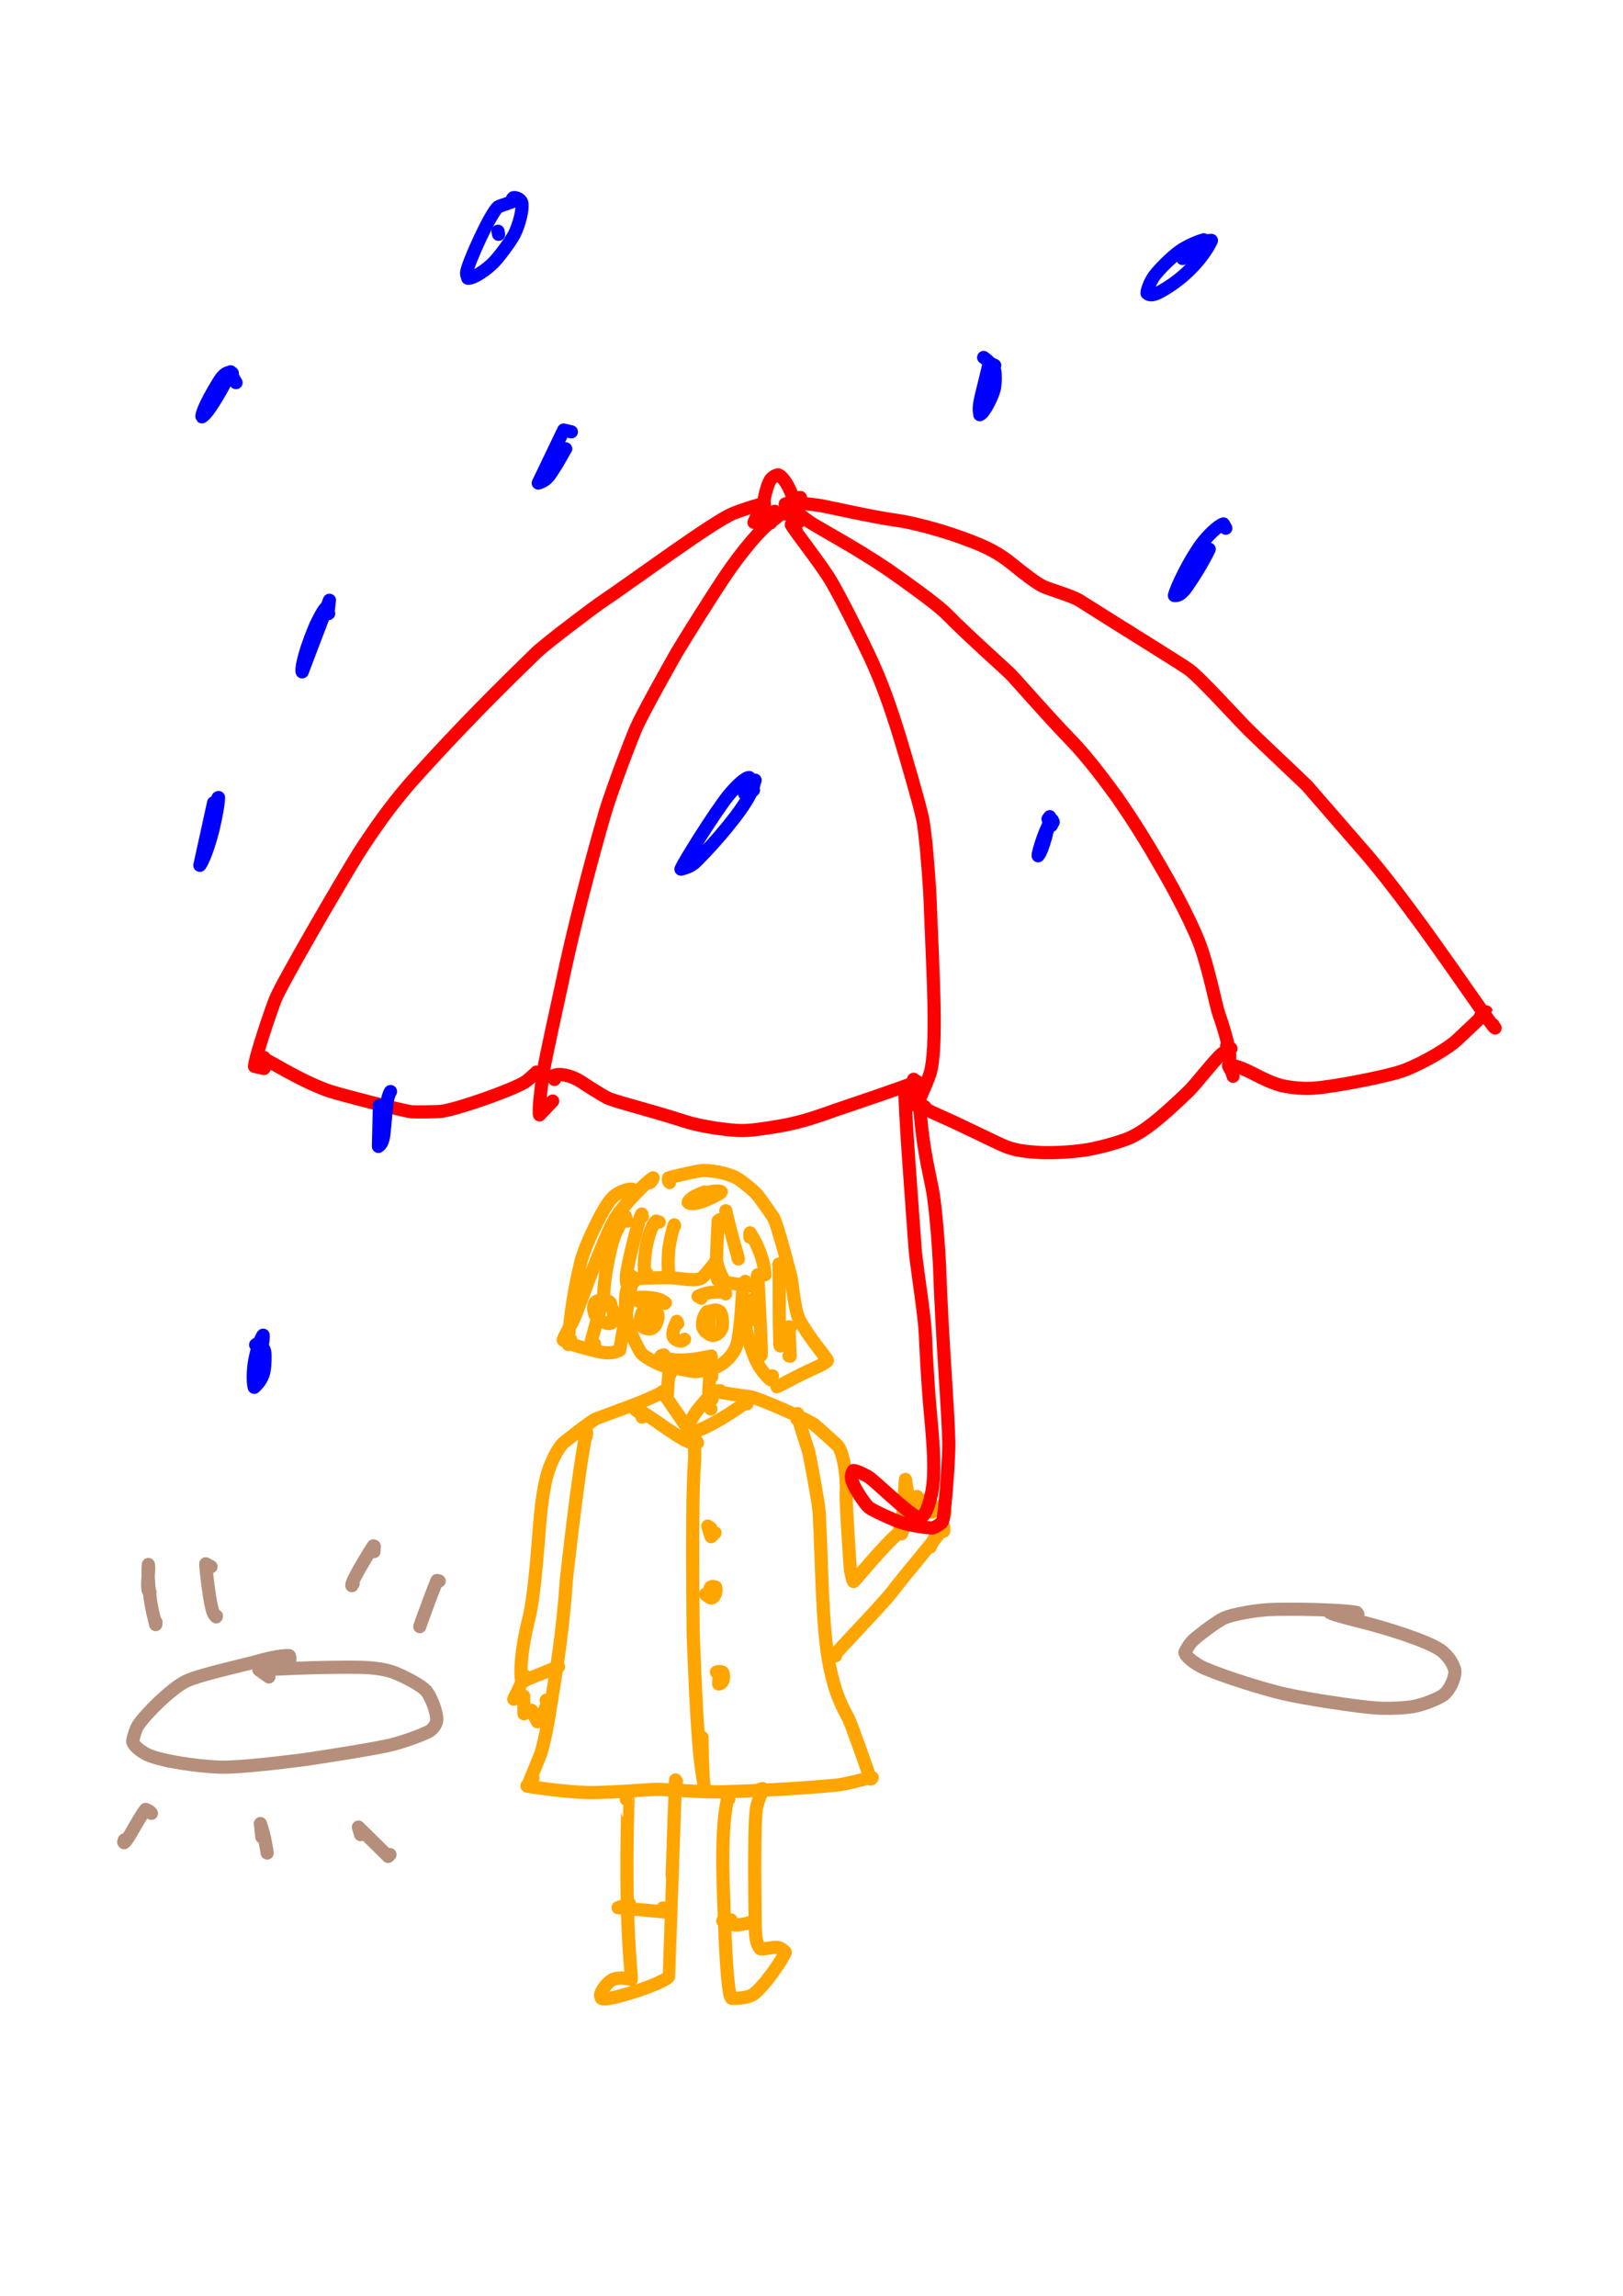 <?xml version="1.0" encoding="UTF-8" standalone="no"?>
<!DOCTYPE svg PUBLIC "-//W3C//DTD SVG 1.1//EN" "http://www.w3.org/Graphics/SVG/1.1/DTD/svg11.dtd">
<svg width="128.40" height="181.68" viewBox="0.00 0.00 535.00 757.00" xmlns="http://www.w3.org/2000/svg" xmlns:xlink="http://www.w3.org/1999/xlink">
<g stroke-linecap="round" id="45">
<path d="M207.15,429.02 C207.11,427.65 207.41,425.59 207.38,425.46 C207.36,425.39 207.29,425.20 207.16,424.89 C207.16,424.89 206.66,425.20 206.66,425.20 C205.94,427.17 206.05,432.44 206.86,435.91 C207.56,438.83 210.50,445.12 211.52,446.26 C212.58,447.40 217.29,450.06 219.62,450.54 C221.90,450.88 227.78,452.10 229.09,452.18 C230.85,452.26 235.78,450.98 237.25,450.12 C240.19,448.35 242.25,445.65 242.92,443.26 C244.34,437.96 244.82,424.12 244.93,423.48 C245.07,422.73 245.78,422.37 245.77,422.37" fill="none" stroke="rgb(255, 165, 0)" stroke-width="4.34" stroke-opacity="1.00" stroke-linejoin="round"/>
<path d="M210.43,428.89 C210.41,428.67 210.38,428.52 210.34,428.42 C210.31,428.32 210.22,428.15 210.07,427.90 C210.48,427.54 214.65,427.54 217.01,428.29 C217.92,428.59 218.88,429.15 219.32,429.52 C219.32,429.52 219.20,429.66 219.20,429.66" fill="none" stroke="rgb(255, 165, 0)" stroke-width="4.34" stroke-opacity="1.00" stroke-linejoin="round"/>
<path d="M231.18,427.97 C231.18,427.97 230.10,427.36 230.10,427.36 C233.76,425.43 238.74,425.93 239.14,426.18 C239.14,426.18 239.19,426.53 239.19,426.53" fill="none" stroke="rgb(255, 165, 0)" stroke-width="4.34" stroke-opacity="1.00" stroke-linejoin="round"/>
<path d="M234.75,432.49 C234.60,432.51 234.44,432.51 234.29,432.49 C234.13,432.48 233.76,432.44 233.18,432.38 C232.57,432.74 231.31,435.04 231.62,437.32 C231.79,438.48 233.68,440.11 234.89,440.26 C236.07,440.37 237.66,439.04 238.00,437.69 C238.32,436.32 238.09,433.22 237.35,432.46 C236.49,431.64 235.22,431.86 234.27,432.17 C234.27,432.17 234.25,432.33 234.25,432.33" fill="none" stroke="rgb(255, 165, 0)" stroke-width="4.34" stroke-opacity="1.00" stroke-linejoin="round"/>
<path d="M213.56,432.68 C213.56,432.68 212.20,431.87 212.20,431.87 C211.30,433.00 210.79,435.45 211.21,436.61 C211.70,437.87 214.05,438.64 215.29,437.72 C216.68,436.63 217.44,433.47 216.44,432.51 C215.42,431.61 212.68,431.88 211.97,432.41 C211.76,432.58 211.66,432.87 211.67,433.03" fill="none" stroke="rgb(255, 165, 0)" stroke-width="4.34" stroke-opacity="1.00" stroke-linejoin="round"/>
<path d="M212.93,435.34 C212.93,435.34 212.13,435.07 212.13,435.07 C212.13,435.07 211.57,436.60 211.57,436.60 C211.57,436.60 212.11,434.30 212.11,434.30 C212.11,434.30 212.40,436.61 212.40,436.61 C212.40,436.61 213.00,435.31 213.00,435.31 C213.00,435.31 213.17,437.42 213.17,437.42 C213.17,437.42 213.33,435.17 213.33,435.17 C213.33,435.17 213.25,435.96 213.25,435.96" fill="none" stroke="rgb(255, 165, 0)" stroke-width="4.34" stroke-opacity="1.00" stroke-linejoin="round"/>
<path d="M232.13,436.70 C232.13,436.70 231.69,435.78 231.69,435.78 C231.69,435.78 232.03,435.05 232.03,435.05 C232.03,435.05 232.50,438.91 232.50,438.91 C232.50,438.91 232.94,435.94 232.94,435.94 C232.94,435.94 233.37,438.08 233.37,438.08 C233.37,438.08 233.58,435.27 233.58,435.27 C233.58,435.27 233.72,436.91 233.72,436.91 C233.72,436.91 233.63,434.14 233.63,434.14 C233.63,434.14 233.58,434.36 233.58,434.36" fill="none" stroke="rgb(255, 165, 0)" stroke-width="4.34" stroke-opacity="1.00" stroke-linejoin="round"/>
<path d="M223.40,436.32 C223.40,436.32 223.11,435.62 223.11,435.62 C223.09,435.71 223.07,435.78 223.04,435.83 C222.93,436.02 221.23,439.46 221.98,440.81 C222.44,441.59 223.69,442.19 224.48,442.14 C224.92,442.10 225.31,441.84 225.64,441.51" fill="none" stroke="rgb(255, 165, 0)" stroke-width="4.34" stroke-opacity="1.00" stroke-linejoin="round"/>
<path d="M218.85,446.69 C218.59,446.68 218.18,446.80 217.91,446.99 C217.85,447.04 217.78,447.11 217.72,447.21 C223.89,449.91 234.21,447.00 234.41,447.01 C234.41,447.01 234.46,447.20 234.46,447.20" fill="none" stroke="rgb(255, 165, 0)" stroke-width="4.34" stroke-opacity="1.00" stroke-linejoin="round"/>
<path d="M214.32,389.84 C214.57,389.55 214.72,389.36 214.79,389.28 C214.92,389.11 215.01,388.95 215.08,388.81 C215.12,388.73 215.19,388.55 215.30,388.28 C213.17,389.46 205.34,397.45 202.79,401.68 C198.77,408.41 189.88,433.50 189.06,435.13 C188.84,435.57 186.01,440.47 185.65,441.75 C187.35,443.16 193.28,444.63 196.61,445.44 C200.02,446.29 202.12,446.13 204.24,445.15 C204.24,445.15 208.33,422.42 208.33,422.42 C208.33,422.42 208.96,422.56 208.96,422.56" fill="none" stroke="rgb(255, 165, 0)" stroke-width="4.34" stroke-opacity="1.00" stroke-linejoin="round"/>
<path d="M220.71,389.84 C220.46,389.63 220.30,389.24 220.32,388.80 C220.33,388.69 220.36,388.52 220.41,388.30 C220.77,388.09 229.28,386.19 230.50,386.01 C234.14,385.51 240.00,386.84 242.65,388.25 C244.17,389.09 248.65,392.50 250.06,394.43 C251.46,396.33 254.38,400.46 254.93,401.34 C256.36,403.68 260.81,421.30 260.82,421.34 C261.13,423.07 261.93,431.95 263.46,434.98 C266.48,440.76 272.48,447.57 272.74,448.51 C272.73,449.20 267.90,451.29 266.81,451.77 C264.83,452.64 257.50,456.53 256.12,457.15 C256.12,457.15 256.44,456.68 256.44,456.68" fill="none" stroke="rgb(255, 165, 0)" stroke-width="4.34" stroke-opacity="1.00" stroke-linejoin="round"/>
<path d="M246.26,436.07 C246.07,436.03 245.94,436.01 245.87,435.99 C245.80,435.98 245.68,435.95 245.53,435.91 C245.58,435.89 245.80,437.25 245.97,438.33 C246.52,441.27 248.18,446.70 249.89,449.79 C251.40,452.47 253.75,454.80 254.10,454.91 C254.10,454.91 254.63,453.59 254.63,453.59" fill="none" stroke="rgb(255, 165, 0)" stroke-width="4.34" stroke-opacity="1.00" stroke-linejoin="round"/>
<path d="M208.38,393.03 C208.38,393.03 207.99,393.04 207.99,393.04 C207.99,393.04 208.30,392.04 208.30,392.04 C206.91,391.89 203.64,392.90 201.56,395.15 C198.75,398.25 192.85,410.43 191.46,416.01 C187.86,430.81 187.26,442.64 187.32,443.23 C187.32,443.23 188.05,441.51 188.05,441.51" fill="none" stroke="rgb(255, 165, 0)" stroke-width="4.34" stroke-opacity="1.00" stroke-linejoin="round"/>
<path d="M206.67,402.58 C206.67,402.58 206.10,400.89 206.10,400.89 C205.93,400.60 203.29,405.29 202.22,408.35 C201.06,411.76 199.62,419.30 199.20,423.67 C198.82,427.82 199.06,429.21 199.50,430.35 C199.50,430.35 200.15,429.77 200.15,429.77" fill="none" stroke="rgb(255, 165, 0)" stroke-width="4.34" stroke-opacity="1.00" stroke-linejoin="round"/>
<path d="M211.76,401.03 C211.76,401.03 211.57,400.22 211.57,400.22 C210.81,400.76 206.90,416.51 206.51,420.26 C206.37,421.63 206.47,422.84 206.64,423.23 C206.64,423.23 207.91,422.23 207.91,422.23" fill="none" stroke="rgb(255, 165, 0)" stroke-width="4.34" stroke-opacity="1.00" stroke-linejoin="round"/>
<path d="M217.30,402.86 C217.30,402.86 216.28,402.54 216.28,402.54 C215.18,403.23 213.77,407.23 213.12,410.44 C212.40,414.30 212.14,418.13 212.65,419.78 C212.65,419.78 213.01,419.97 213.01,419.97 C213.01,419.97 213.25,419.81 213.25,419.81" fill="none" stroke="rgb(255, 165, 0)" stroke-width="4.34" stroke-opacity="1.00" stroke-linejoin="round"/>
<path d="M222.36,404.10 C222.36,404.10 222.27,403.79 222.27,403.79 C221.99,404.13 220.88,408.85 220.55,411.16 C220.11,414.22 220.25,419.58 220.42,420.12 C220.42,420.12 220.52,419.98 220.52,419.98 C220.52,419.98 220.48,419.63 220.48,419.63" fill="none" stroke="rgb(255, 165, 0)" stroke-width="4.34" stroke-opacity="1.00" stroke-linejoin="round"/>
<path d="M228.27,395.15 C228.27,395.15 228.23,394.88 228.23,394.88" fill="none" stroke="rgb(255, 165, 0)" stroke-width="4.34" stroke-opacity="1.00" stroke-linejoin="round"/>
<path d="M230.74,393.98 C231.30,393.72 231.66,393.55 231.79,393.47 C231.94,393.38 232.06,393.27 232.15,393.15 C232.16,393.12 232.20,393.06 232.25,392.96 C231.62,393.16 230.13,393.77 229.25,394.25 C227.79,395.05 226.94,395.86 226.85,396.38 C228.47,398.24 237.58,393.61 237.77,392.93 C237.20,392.29 234.11,392.82 232.97,393.18 C232.87,393.21 232.79,393.25 232.72,393.30" fill="none" stroke="rgb(255, 165, 0)" stroke-width="4.34" stroke-opacity="1.00" stroke-linejoin="round"/>
<path d="M237.28,402.07 C237.28,402.07 236.74,402.44 236.74,402.44 C236.60,404.07 236.21,413.11 236.18,414.77 C236.12,419.38 236.34,421.11 236.53,421.84" fill="none" stroke="rgb(255, 165, 0)" stroke-width="4.34" stroke-opacity="1.00" stroke-linejoin="round"/>
<path d="M239.40,399.92 C239.40,399.92 239.25,399.15 239.25,399.15 C240.52,404.57 241.46,408.18 242.72,412.46 C243.00,413.43 243.38,414.93 243.39,415.03 C243.39,415.03 243.26,414.77 243.26,414.77" fill="none" stroke="rgb(255, 165, 0)" stroke-width="4.34" stroke-opacity="1.00" stroke-linejoin="round"/>
<path d="M247.18,407.86 C247.18,407.86 247.23,406.43 247.23,406.43 C249.63,410.02 251.20,414.31 251.71,417.05 C252.04,418.82 252.12,419.46 252.16,420.25 C252.15,420.21 252.13,420.18 252.12,420.15 C252.10,420.13 252.07,420.07 252.00,419.99" fill="none" stroke="rgb(255, 165, 0)" stroke-width="4.34" stroke-opacity="1.00" stroke-linejoin="round"/>
<path d="M250.06,421.40 C250.06,421.40 249.61,421.01 249.61,421.01 C249.61,421.01 249.74,420.27 249.74,420.27 C249.88,420.99 250.95,443.22 250.96,444.72 C250.97,445.12 250.95,445.79 250.92,446.76 C250.92,446.76 250.91,446.13 250.91,446.13" fill="none" stroke="rgb(255, 165, 0)" stroke-width="4.34" stroke-opacity="1.00" stroke-linejoin="round"/>
<path d="M256.70,416.94 C256.70,416.94 256.75,416.70 256.75,416.70 C256.94,418.15 256.75,437.84 257.06,441.97 C257.08,442.28 257.14,442.87 257.21,443.73 C257.21,443.73 257.01,443.15 257.01,443.15" fill="none" stroke="rgb(255, 165, 0)" stroke-width="4.34" stroke-opacity="1.00" stroke-linejoin="round"/>
<path d="M260.59,437.52 C260.59,437.52 260.04,437.43 260.04,437.43 C260.04,437.43 260.49,447.11 260.49,447.11 C260.49,447.11 260.09,447.02 260.09,447.02" fill="none" stroke="rgb(255, 165, 0)" stroke-width="4.34" stroke-opacity="1.00" stroke-linejoin="round"/>
<path d="M197.44,432.11 C197.59,431.87 197.69,431.70 197.74,431.61 C197.87,431.40 197.95,431.22 198.00,431.09 C198.02,431.02 198.05,430.91 198.06,430.76 C197.28,433.55 195.15,441.12 194.92,442.14 C194.64,443.39 194.66,444.28 194.84,444.59 C194.84,444.59 195.99,443.06 195.99,443.06" fill="none" stroke="rgb(255, 165, 0)" stroke-width="4.34" stroke-opacity="1.00" stroke-linejoin="round"/>
<path d="M201.33,430.50 C201.33,430.37 201.34,430.27 201.35,430.20 C201.38,429.86 201.27,429.69 201.24,429.60 C200.77,428.52 197.87,428.38 196.58,429.03 C195.47,429.65 195.31,432.29 196.48,433.92 C197.78,435.65 200.56,436.82 201.51,436.15 C202.36,435.48 202.54,433.07 201.93,431.62 C201.22,430.02 198.34,428.39 197.40,428.98 C197.40,428.98 197.41,429.71 197.41,429.71" fill="none" stroke="rgb(255, 165, 0)" stroke-width="4.34" stroke-opacity="1.00" stroke-linejoin="round"/>
<path d="M248.57,429.11 C248.63,428.88 248.66,428.72 248.67,428.62 C248.69,428.52 248.70,428.34 248.70,428.08 C248.27,428.06 246.29,430.22 245.75,431.69 C245.16,433.44 245.68,434.78 246.11,435.33 C247.61,435.20 248.32,434.91 248.77,434.09 C249.63,432.51 250.03,429.17 249.50,428.51 C249.50,428.51 247.15,429.35 247.15,429.35" fill="none" stroke="rgb(255, 165, 0)" stroke-width="4.34" stroke-opacity="1.00" stroke-linejoin="round"/>
<path d="M207.94,420.51 C207.82,420.55 207.74,420.59 207.69,420.62 C207.64,420.64 207.56,420.70 207.44,420.79 C207.44,420.79 207.41,421.61 207.41,421.61 C207.64,421.73 218.99,420.85 223.19,421.40 C228.44,422.09 230.53,422.12 231.68,420.99 C233.33,419.27 234.93,417.26 236.15,415.61 C236.58,417.64 238.02,422.03 239.46,422.74 C239.95,422.97 246.27,423.79 247.73,423.98 C247.74,423.98 247.79,423.95 247.77,423.95" fill="none" stroke="rgb(255, 165, 0)" stroke-width="4.34" stroke-opacity="1.00" stroke-linejoin="round"/>
<path d="M220.93,452.95 C220.93,452.95 220.58,452.46 220.58,452.46 C220.36,453.45 220.11,457.77 220.03,459.14 C220.01,459.47 219.98,459.85 219.95,460.28" fill="none" stroke="rgb(255, 165, 0)" stroke-width="4.34" stroke-opacity="1.00" stroke-linejoin="round"/>
<path d="M234.63,453.81 C234.62,453.60 234.62,453.45 234.60,453.34 C234.58,453.24 234.54,453.04 234.46,452.75 C234.46,452.75 234.04,452.63 234.04,452.63 C233.97,453.17 233.60,458.65 233.63,460.38 C233.69,463.19 234.05,464.23 234.32,464.50" fill="none" stroke="rgb(255, 165, 0)" stroke-width="4.34" stroke-opacity="1.00" stroke-linejoin="round"/>
<path d="M219.16,458.96 C219.16,458.96 219.11,458.86 219.11,458.86 C219.11,458.86 219.17,458.67 219.17,458.67 C219.17,458.67 219.33,458.58 219.33,458.58 C219.12,458.67 213.45,461.43 209.44,462.94 C207.37,463.71 196.27,467.85 196.26,467.85 C194.18,468.91 186.20,475.28 185.80,475.62 C183.70,477.51 181.46,482.53 180.54,485.54 C178.97,490.86 178.16,497.90 177.40,508.84 C176.84,515.67 175.81,527.43 174.47,533.02 C170.77,547.60 171.83,554.03 172.00,554.33 C172.00,554.33 184.10,549.45 184.10,549.45 C184.10,549.45 183.84,549.38 183.84,549.38" fill="none" stroke="rgb(255, 165, 0)" stroke-width="4.34" stroke-opacity="1.00" stroke-linejoin="round"/>
<path d="M193.23,473.48 C193.33,473.01 193.38,472.71 193.39,472.59 C193.40,472.46 193.39,472.32 193.36,472.16 C193.30,472.16 191.35,479.14 186.76,520.16 C185.44,538.43 183.81,548.28 180.76,566.97 C179.97,571.75 178.75,576.80 178.21,578.23 C177.04,581.30 174.31,587.61 174.24,588.12 C175.05,587.65 175.57,586.96 175.66,586.19 C175.67,586.06 175.65,585.96 175.58,585.89" fill="none" stroke="rgb(255, 165, 0)" stroke-width="4.34" stroke-opacity="1.00" stroke-linejoin="round"/>
<path d="M237.41,458.46 C237.41,458.46 235.70,458.56 235.70,458.56 C238.36,459.29 243.65,460.00 247.11,460.41 C250.20,460.91 266.49,468.17 268.35,469.60 C269.11,470.18 275.96,476.29 276.33,476.83 C278.13,479.54 279.27,486.82 278.93,492.89 C278.79,495.59 280.25,517.19 280.34,517.63 C281.02,520.87 281.22,521.24 281.38,521.38 C281.60,521.36 292.00,508.77 295.95,505.63 C296.60,505.12 296.80,504.92 296.85,504.76 C296.85,504.76 296.72,504.46 296.72,504.46 C296.72,504.46 296.46,504.51 296.46,504.51" fill="none" stroke="rgb(255, 165, 0)" stroke-width="4.34" stroke-opacity="1.00" stroke-linejoin="round"/>
<path d="M311.06,504.81 C311.06,504.81 311.11,503.50 311.11,503.50 C306.75,509.48 299.40,517.81 294.05,524.80 C290.58,529.33 275.08,545.13 275.16,545.70 C275.16,545.70 275.30,545.85 275.30,545.85 C275.30,545.85 275.44,545.86 275.44,545.86" fill="none" stroke="rgb(255, 165, 0)" stroke-width="4.34" stroke-opacity="1.00" stroke-linejoin="round"/>
<path d="M262.96,468.10 C262.96,468.10 262.67,467.74 262.67,467.74 C262.67,467.74 262.91,466.02 262.91,466.02 C263.48,469.59 266.11,476.80 266.60,478.77 C267.06,480.67 269.85,495.59 270.00,498.24 C271.00,515.69 270.80,536.10 273.52,549.60 C275.17,557.31 276.65,560.93 279.72,566.57 C280.59,568.20 286.79,585.85 286.92,586.48 C287.05,586.56 287.38,586.32 287.43,586.23 C287.46,586.17 287.49,586.10 287.52,586.01" fill="none" stroke="rgb(255, 165, 0)" stroke-width="4.34" stroke-opacity="1.00" stroke-linejoin="round"/>
<path d="M174.23,588.64 C174.23,588.64 173.79,588.57 173.79,588.57 C173.79,588.57 173.71,588.79 173.71,588.79 C173.86,588.93 185.65,590.72 193.58,590.95 C199.68,591.07 215.30,589.91 215.57,589.89 C218.52,589.75 229.63,590.80 237.11,590.72 C258.63,590.18 275.47,588.53 276.56,588.41 C277.96,588.25 285.18,586.61 285.73,586.21 C285.79,586.16 285.84,586.10 285.88,586.02" fill="none" stroke="rgb(255, 165, 0)" stroke-width="4.34" stroke-opacity="1.00" stroke-linejoin="round"/>
<path d="M211.67,467.18 C211.67,467.18 211.62,466.85 211.62,466.85" fill="none" stroke="rgb(255, 165, 0)" stroke-width="4.34" stroke-opacity="1.00" stroke-linejoin="round"/>
<path d="M211.22,465.95 C211.04,465.85 210.86,465.74 210.69,465.63 C209.77,465.03 209.24,464.60 209.29,464.51 C210.06,464.26 214.31,467.19 216.97,469.00 C219.78,471.00 225.28,474.83 227.17,475.36 C228.00,475.58 229.27,475.66 229.93,475.62 C229.93,475.62 218.34,458.78 218.34,458.78 C218.34,458.78 219.15,459.36 219.15,459.36" fill="none" stroke="rgb(255, 165, 0)" stroke-width="4.34" stroke-opacity="1.00" stroke-linejoin="round"/>
<path d="M234.75,461.24 C234.75,461.08 234.75,460.92 234.75,460.76 C234.75,460.44 234.75,460.21 234.76,460.09 C234.76,459.97 234.77,459.74 234.78,459.40 C234.69,459.36 226.07,467.96 226.68,472.14 C230.55,473.12 245.63,462.85 246.05,462.03 C246.05,462.03 246.21,462.80 246.21,462.80" fill="none" stroke="rgb(255, 165, 0)" stroke-width="4.34" stroke-opacity="1.00" stroke-linejoin="round"/>
<path d="M228.43,474.52 C228.43,474.52 227.96,473.60 227.96,473.60 C227.95,473.60 227.98,473.61 227.99,473.62 C228.86,474.37 229.19,478.02 228.94,481.79 C227.93,494.83 228.46,530.42 228.49,538.29 C228.71,545.07 229.30,558.20 229.66,564.56 C230.17,572.19 230.47,579.06 231.85,587.09 C231.97,587.80 232.09,588.51 232.22,589.22 C232.21,589.14 232.20,589.09 232.18,589.07 C232.09,588.88 232.02,588.66 231.99,588.42 C231.71,586.32 231.46,577.83 231.43,574.71 C231.43,574.06 231.43,573.41 231.42,572.76" fill="none" stroke="rgb(255, 165, 0)" stroke-width="4.34" stroke-opacity="1.00" stroke-linejoin="round"/>
<path d="M234.31,503.77 C234.31,503.77 233.30,503.10 233.30,503.10 C233.30,503.10 234.41,506.60 234.41,506.60 C234.41,506.60 235.69,505.32 235.69,505.32 C235.69,505.32 234.84,506.13 234.84,506.13" fill="none" stroke="rgb(255, 165, 0)" stroke-width="4.34" stroke-opacity="1.00" stroke-linejoin="round"/>
<path d="M234.25,525.59 C234.25,525.59 232.53,525.60 232.53,525.60 C233.61,526.54 234.27,526.94 234.72,526.79 C235.63,526.46 236.35,524.63 235.88,523.18 C234.84,522.91 234.34,522.96 234.14,523.45 C233.96,523.86 233.94,524.16 234.00,524.51" fill="none" stroke="rgb(255, 165, 0)" stroke-width="4.34" stroke-opacity="1.00" stroke-linejoin="round"/>
<path d="M237.34,553.54 C237.34,553.54 237.01,552.91 237.01,552.91 C237.01,552.91 236.90,555.16 236.90,555.16 C238.86,555.10 238.75,551.51 238.06,551.20 C237.49,550.95 236.80,550.99 236.15,551.25" fill="none" stroke="rgb(255, 165, 0)" stroke-width="4.34" stroke-opacity="1.00" stroke-linejoin="round"/>
<path d="M173.09,554.05 C173.09,553.95 173.09,553.85 173.09,553.74 C173.09,552.76 173.08,552.65 173.04,552.52 C173.04,552.52 169.34,560.15 169.34,560.15 C169.34,560.15 172.61,559.13 172.61,559.13 C172.61,559.13 172.74,564.98 172.74,564.98 C172.74,564.98 175.23,563.81 175.23,563.81 C175.23,563.81 177.17,567.62 177.17,567.62 C178.03,567.38 180.42,562.11 180.38,561.14 C180.38,561.01 180.32,560.85 180.23,560.64 C180.23,560.64 180.03,560.52 180.03,560.52" fill="none" stroke="rgb(255, 165, 0)" stroke-width="4.34" stroke-opacity="1.00" stroke-linejoin="round"/>
<path d="M298.12,501.43 C298.12,501.43 297.65,503.08 297.65,503.08 C297.65,503.08 297.80,503.27 297.80,503.27" fill="none" stroke="rgb(255, 165, 0)" stroke-width="4.34" stroke-opacity="1.00" stroke-linejoin="round"/>
<path d="M297.74,504.18 C297.74,504.18 297.18,505.62 297.18,505.62 C297.18,505.62 298.46,487.71 298.46,487.71 C298.46,487.71 300.12,497.92 300.12,497.92 C300.12,497.92 302.30,493.34 302.30,493.34 C302.30,493.34 303.46,496.81 303.46,496.81 C303.46,496.81 305.18,494.50 305.18,494.50 C305.18,494.50 307.11,498.53 307.11,498.53 C307.42,498.43 309.57,496.34 310.57,496.49 C311.39,496.67 311.82,498.18 311.15,500.15 C310.56,501.83 308.57,506.11 306.60,510.04 C306.60,510.04 306.38,509.95 306.38,509.95" fill="none" stroke="rgb(255, 165, 0)" stroke-width="4.34" stroke-opacity="1.00" stroke-linejoin="round"/>
<path d="M206.45,593.16 C206.45,593.16 206.66,592.67 206.66,592.67 C206.66,592.67 207.05,592.47 207.05,592.47 C207.10,592.52 205.72,622.84 207.81,648.05 C207.89,649.04 208.12,651.65 208.11,652.56 C207.67,652.44 204.58,651.68 202.47,652.40 C200.20,653.20 198.09,656.42 197.95,657.62 C197.94,657.85 198.12,658.73 198.39,658.88 C199.79,659.57 208.25,656.91 209.83,656.41 C211.39,655.92 219.63,653.03 220.43,651.58 C220.45,651.54 222.59,587.38 222.68,586.78 C222.68,586.78 222.99,587.34 222.99,587.34" fill="none" stroke="rgb(255, 165, 0)" stroke-width="4.34" stroke-opacity="1.00" stroke-linejoin="round"/>
<path d="M240.25,593.13 C240.26,592.95 240.26,592.80 240.24,592.68 C240.23,592.57 240.18,592.32 240.10,591.95 C240.10,591.95 240.02,592.00 240.02,592.00 C238.64,598.08 238.23,604.69 238.25,614.90 C238.32,620.78 238.84,634.54 239.17,641.81 C239.84,654.41 240.51,658.76 241.31,658.82 C241.65,658.82 246.14,658.91 248.29,657.48 C251.67,655.17 258.24,645.65 258.86,643.55 C257.59,642.28 256.62,641.83 255.18,641.99 C253.66,642.16 251.47,642.62 250.66,642.45 C249.84,641.68 249.07,639.84 248.97,635.90 C248.74,621.93 248.51,599.70 249.49,595.38 C249.82,593.95 251.26,590.22 251.40,589.64 C251.40,589.64 250.63,589.84 250.63,589.84" fill="none" stroke="rgb(255, 165, 0)" stroke-width="4.34" stroke-opacity="1.00" stroke-linejoin="round"/>
<path d="M240.95,632.91 C240.95,632.91 238.24,633.26 238.24,633.26 C239.09,633.90 241.50,634.76 243.18,634.60 C244.83,634.43 247.15,633.90 248.10,633.53 C248.10,633.53 247.85,633.57 247.85,633.57" fill="none" stroke="rgb(255, 165, 0)" stroke-width="4.34" stroke-opacity="1.00" stroke-linejoin="round"/>
<path d="M207.46,627.51 C207.46,627.51 203.74,628.91 203.74,628.91 C203.74,628.91 218.69,630.27 218.69,630.27 C218.69,630.27 218.80,630.31 218.80,630.31 C218.80,630.31 218.54,628.98 218.54,628.98" fill="none" stroke="rgb(255, 165, 0)" stroke-width="4.34" stroke-opacity="1.00" stroke-linejoin="round"/>
<path d="M248.54,172.22 C248.54,172.22 249.28,170.59 249.28,170.59" fill="none" stroke="rgb(255, 0, 0)" stroke-width="4.34" stroke-opacity="1.00" stroke-linejoin="round"/>
<path d="M252.01,166.77 C252.01,166.77 251.91,165.74 251.91,165.74 C251.91,165.77 251.91,165.80 251.91,165.82 C251.91,165.84 251.91,165.88 251.91,165.95 C248.06,166.98 244.79,168.00 241.75,169.23 C234.83,172.08 210.14,190.51 197.46,199.06 C195.37,200.51 180.51,211.67 176.79,215.14 C166.61,225.05 151.88,239.46 135.14,258.26 C128.77,265.64 123.57,272.91 118.10,281.41 C112.60,290.27 93.21,323.48 90.81,329.34 C89.41,332.80 84.10,348.44 83.90,351.55 C83.90,351.55 87.05,352.24 87.05,352.24" fill="none" stroke="rgb(255, 0, 0)" stroke-width="4.34" stroke-opacity="1.00" stroke-linejoin="round"/>
<path d="M259.31,169.53 C259.31,169.53 258.04,168.82 258.04,168.82 C256.56,170.24 254.84,171.50 254.24,171.92 C250.90,174.32 244.86,181.33 239.15,189.73 C234.93,196.04 226.99,208.58 223.00,215.25 C219.49,221.44 211.67,235.49 209.79,239.76 C208.17,243.44 201.97,259.61 199.49,267.82 C195.31,282.10 188.96,306.03 185.04,325.12 C183.36,332.72 179.95,348.35 179.20,352.76 C178.19,359.65 177.48,366.37 177.85,367.54 C177.85,367.54 182.18,362.98 182.18,362.98" fill="none" stroke="rgb(255, 0, 0)" stroke-width="4.34" stroke-opacity="1.00" stroke-linejoin="round"/>
<path d="M262.48,174.91 C262.48,174.91 261.90,172.97 261.90,172.97 C261.90,172.97 261.38,172.63 261.38,172.63 C261.38,172.63 260.84,173.00 260.84,173.00 C261.81,174.85 270.47,185.82 273.76,191.26 C276.67,196.09 283.35,209.34 286.66,216.35 C290.78,225.24 293.27,232.29 296.63,243.11 C298.86,250.48 302.79,263.96 304.02,269.40 C305.10,274.33 306.04,287.19 306.49,294.25 C307.51,321.18 309.18,345.67 306.49,354.19 C305.64,356.83 302.67,363.26 302.08,364.54 C302.08,364.54 301.69,361.42 301.69,361.42" fill="none" stroke="rgb(255, 0, 0)" stroke-width="4.34" stroke-opacity="1.00" stroke-linejoin="round"/>
<path d="M260.09,166.35 C260.09,166.35 259.18,166.02 259.18,166.02 C259.18,166.02 258.83,166.16 258.83,166.16 C259.52,166.02 262.91,169.36 267.03,172.16 C269.87,174.08 282.10,180.56 292.72,187.78 C298.07,191.54 308.47,198.87 311.94,202.32 C319.25,209.77 331.05,220.20 333.10,222.25 C335.14,224.30 345.43,236.19 352.84,243.81 C358.82,249.99 364.57,257.83 368.29,262.93 C373.97,271.16 378.07,277.77 383.12,286.58 C384.75,289.38 391.54,301.27 395.32,310.81 C398.32,318.65 400.78,331.29 401.68,333.95 C404.86,343.00 405.74,348.47 405.23,349.11 C405.23,349.11 404.37,348.07 404.37,348.07" fill="none" stroke="rgb(255, 0, 0)" stroke-width="4.34" stroke-opacity="1.00" stroke-linejoin="round"/>
<path d="M263.86,164.02 C263.86,164.02 261.64,164.22 261.64,164.22 C261.64,164.22 261.54,165.52 261.54,165.52 C262.52,165.82 268.02,166.25 270.84,166.74 C272.81,167.09 288.51,170.59 294.75,171.41 C300.88,172.20 311.44,175.00 320.45,178.54 C325.96,180.66 329.57,182.67 333.36,185.71 C337.91,189.42 341.79,192.37 343.92,193.35 C346.05,194.31 353.15,196.38 355.65,197.84 C366.99,205.06 389.48,218.93 391.95,220.75 C395.74,223.57 407.10,236.14 411.56,240.64 C416.33,245.32 429.62,257.80 430.88,259.08 C431.30,259.52 445.42,275.87 451.02,282.29 C467.93,302.18 491.69,338.63 492.83,338.91 C492.83,338.91 492.15,337.82 492.15,337.82" fill="none" stroke="rgb(255, 0, 0)" stroke-width="4.34" stroke-opacity="1.00" stroke-linejoin="round"/>
<path d="M87.68,350.67 C87.68,350.67 87.07,348.63 87.07,348.63 C87.07,348.63 86.51,348.88 86.51,348.88 C86.80,348.39 98.74,356.37 108.71,359.72 C112.20,360.89 132.84,366.22 135.66,366.51 C136.70,366.61 144.01,366.58 145.66,366.35 C151.31,365.52 168.90,359.32 173.06,356.70 C174.06,356.06 175.78,354.48 176.85,353.43 C176.85,353.43 176.66,353.91 176.66,353.91" fill="none" stroke="rgb(255, 0, 0)" stroke-width="4.34" stroke-opacity="1.00" stroke-linejoin="round"/>
<path d="M182.77,355.87 C182.77,355.87 182.60,354.56 182.60,354.56 C184.30,353.77 188.17,354.40 191.69,356.70 C191.98,356.90 197.85,360.75 200.26,361.95 C202.85,363.22 212.70,365.49 226.32,369.84 C229.78,370.93 235.06,371.87 239.57,372.38 C243.74,372.83 245.91,372.82 250.04,372.29 C260.83,370.83 265.06,369.70 275.48,365.94 C282.88,363.44 299.45,357.87 302.09,356.59 C302.09,356.59 301.17,355.80 301.17,355.80" fill="none" stroke="rgb(255, 0, 0)" stroke-width="4.34" stroke-opacity="1.00" stroke-linejoin="round"/>
<path d="M304.85,364.85 C304.34,364.78 303.82,364.60 303.67,364.31 C303.61,364.19 303.52,363.89 303.42,363.42 C303.34,364.24 305.14,365.83 308.41,367.21 C316.78,370.80 328.66,376.90 331.74,378.07 C334.95,379.26 337.89,379.68 343.27,379.96 C347.27,380.10 352.72,379.83 357.15,379.22 C361.40,378.61 366.83,377.17 371.25,375.57 C376.66,373.56 382.59,368.61 391.60,359.95 C394.75,356.90 401.62,347.70 403.34,347.01 C405.35,346.25 405.84,345.74 405.76,345.67 C405.76,345.64 405.69,345.59 405.55,345.52 C405.42,345.44 405.01,345.24 404.34,344.90" fill="none" stroke="rgb(255, 0, 0)" stroke-width="4.34" stroke-opacity="1.00" stroke-linejoin="round"/>
<path d="M406.47,354.80 C406.29,354.12 406.16,353.67 406.07,353.44 C405.85,352.90 404.93,351.54 404.97,351.26 C405.90,350.72 409.74,352.12 413.61,354.18 C416.26,355.60 420.14,357.36 422.67,357.93 C425.90,358.64 429.94,359.01 433.62,358.69 C441.22,358.01 455.27,355.13 460.79,353.54 C466.51,351.86 476.18,346.49 480.06,343.05 C480.52,342.63 489.97,333.78 489.93,333.60 C489.93,333.60 487.94,335.20 487.94,335.20" fill="none" stroke="rgb(255, 0, 0)" stroke-width="4.34" stroke-opacity="1.00" stroke-linejoin="round"/>
<path d="M298.45,363.59 C298.45,362.47 298.45,360.76 298.45,360.17 C298.44,359.53 298.43,358.89 298.42,358.25 C298.42,358.25 298.30,358.13 298.30,358.13 C298.09,364.79 300.66,397.71 301.71,412.46 C302.30,418.44 304.59,432.51 305.00,439.20 C305.26,445.28 305.74,455.15 306.69,465.79 C307.86,478.20 308.23,485.72 307.24,491.49 C306.53,495.51 305.14,499.32 304.02,499.86 C303.80,499.96 303.31,500.08 302.56,500.21 C299.01,498.76 288.18,487.92 286.09,486.75 C283.85,485.50 281.91,484.74 281.27,484.80 C280.55,486.12 280.43,487.17 281.05,488.71 C282.12,491.37 285.24,496.02 286.48,497.00 C287.97,498.13 294.94,501.23 296.74,501.83 C300.23,502.97 305.99,503.79 307.43,503.71 C307.97,503.66 310.14,502.41 310.61,501.70 C311.38,500.51 312.89,480.49 312.76,475.49 C312.49,463.54 310.50,441.24 309.71,417.35 C309.45,411.52 308.43,397.57 307.31,391.94 C304.93,380.55 304.07,375.60 303.24,365.78 C302.89,361.61 302.72,358.37 302.66,357.97 C302.62,357.72 302.51,357.25 302.33,356.56" fill="none" stroke="rgb(255, 0, 0)" stroke-width="4.34" stroke-opacity="1.00" stroke-linejoin="round"/>
<path d="M255.48,168.75 C255.48,168.75 255.39,168.56 255.39,168.56 C254.81,169.54 254.45,170.16 254.32,170.42 C254.10,170.82 253.98,171.15 253.95,171.41 C253.94,171.47 254.01,172.06 254.01,172.39 C252.63,171.62 251.81,169.99 251.65,167.30 C251.54,165.09 252.84,160.01 253.83,158.36 C254.46,157.34 255.43,156.75 256.51,156.54 C258.19,157.11 260.23,160.55 261.40,164.18 C262.48,167.61 263.34,170.93 263.57,171.85 C263.57,171.85 263.33,169.91 263.33,169.91" fill="none" stroke="rgb(255, 0, 0)" stroke-width="4.34" stroke-opacity="1.00" stroke-linejoin="round"/>
<path d="M164.34,77.25 C164.34,77.25 164.16,76.24 164.16,76.24" fill="none" stroke="rgb(0, 0, 255)" stroke-width="4.34" stroke-opacity="1.00" stroke-linejoin="round"/>
<path d="M169.49,66.24 C167.91,66.93 164.54,67.95 164.25,68.16 C161.78,69.98 153.92,87.39 153.80,89.94 C153.78,90.35 153.92,90.94 154.21,91.72 C156.13,91.92 160.55,88.73 162.66,86.59 C164.69,84.50 168.28,79.64 169.53,77.27 C171.12,74.17 172.55,68.65 171.96,66.72 C171.51,65.42 169.77,65.01 169.23,65.17 C169.23,65.17 168.94,65.48 168.94,65.48" fill="none" stroke="rgb(0, 0, 255)" stroke-width="4.34" stroke-opacity="1.00" stroke-linejoin="round"/>
<path d="M77.81,126.14 C77.34,125.36 77.02,124.81 76.84,124.46 C76.66,124.12 76.39,123.52 76.01,122.65 C74.63,122.82 73.54,123.58 72.33,125.50 C66.79,134.38 66.42,137.25 66.57,137.41 C68.67,136.54 74.59,125.75 76.01,122.57 C76.01,122.57 76.58,123.05 76.58,123.05" fill="none" stroke="rgb(0, 0, 255)" stroke-width="4.34" stroke-opacity="1.00" stroke-linejoin="round"/>
<path d="M188.34,142.36 C188.34,142.36 185.81,141.77 185.81,141.77 C185.81,141.77 177.43,159.25 177.43,159.25 C179.22,158.73 180.40,157.88 181.72,155.87 C182.98,153.96 184.35,151.70 185.05,150.42 C185.36,149.86 186.13,148.44 186.47,147.96 C186.47,147.96 186.20,148.36 186.20,148.36" fill="none" stroke="rgb(0, 0, 255)" stroke-width="4.34" stroke-opacity="1.00" stroke-linejoin="round"/>
<path d="M108.33,202.26 C108.33,202.26 107.74,200.14 107.74,200.14 C107.05,200.19 104.84,204.28 103.60,207.24 C99.67,216.77 99.34,221.07 99.61,221.50 C99.61,221.50 108.60,197.89 108.60,197.89 C108.60,197.89 108.14,201.68 108.14,201.68" fill="none" stroke="rgb(0, 0, 255)" stroke-width="4.34" stroke-opacity="1.00" stroke-linejoin="round"/>
<path d="M69.67,268.80 C69.67,268.80 70.41,264.64 70.41,264.64 C70.41,264.64 65.88,285.27 65.88,285.27 C67.58,282.95 69.50,276.26 70.10,273.92 C70.66,271.67 72.00,265.49 72.03,262.92 C72.03,262.92 71.82,263.04 71.82,263.04" fill="none" stroke="rgb(0, 0, 255)" stroke-width="4.34" stroke-opacity="1.00" stroke-linejoin="round"/>
<path d="M248.36,260.48 C247.69,259.38 247.62,257.87 247.52,257.34 C247.48,257.12 247.29,256.78 246.98,256.33 C245.84,256.22 242.85,258.89 240.04,262.34 C235.94,267.42 225.44,284.08 224.47,286.53 C226.79,285.94 228.11,285.32 229.42,284.04 C236.59,276.89 244.24,267.62 247.08,262.20 C247.77,260.88 248.27,259.45 248.91,257.19 C248.91,257.19 245.44,261.61 245.44,261.61" fill="none" stroke="rgb(0, 0, 255)" stroke-width="4.34" stroke-opacity="1.00" stroke-linejoin="round"/>
<path d="M346.56,272.15 C346.56,272.15 347.17,270.97 347.17,270.97 C347.17,270.97 346.83,270.27 346.83,270.27 C345.28,271.20 342.02,281.11 342.22,282.12 C343.96,280.15 346.00,270.97 346.03,269.24 C346.03,269.24 345.46,270.00 345.46,270.00" fill="none" stroke="rgb(0, 0, 255)" stroke-width="4.34" stroke-opacity="1.00" stroke-linejoin="round"/>
<path d="M327.89,120.46 C327.89,120.46 326.12,119.63 326.12,119.63 C325.50,122.12 324.17,127.59 323.45,130.57 C322.64,134.06 322.71,135.12 322.99,136.72 C324.56,136.10 327.27,130.33 327.73,128.27 C328.14,126.33 328.20,123.52 327.84,121.94 C327.43,120.25 324.55,118.01 324.25,117.85" fill="none" stroke="rgb(0, 0, 255)" stroke-width="4.34" stroke-opacity="1.00" stroke-linejoin="round"/>
<path d="M394.32,83.11 C394.77,82.33 395.12,81.75 395.36,81.38 C395.60,81.01 396.08,80.33 396.78,79.34 C396.78,79.34 396.77,79.06 396.77,79.06 C394.42,79.77 391.02,81.23 388.65,82.97 C386.11,84.86 382.41,88.46 380.65,90.76 C378.87,93.14 378.03,96.00 378.10,96.68 C378.92,97.49 380.37,97.35 382.68,96.07 C393.85,89.84 398.68,80.90 399.33,79.26 C397.23,79.30 396.05,79.58 394.94,80.46 C392.23,82.61 390.07,84.78 389.84,85.22" fill="none" stroke="rgb(0, 0, 255)" stroke-width="4.34" stroke-opacity="1.00" stroke-linejoin="round"/>
<path d="M404.07,174.13 C404.07,174.13 403.29,172.73 403.29,172.73 C401.44,173.28 398.04,176.68 396.08,179.29 C392.23,184.48 387.85,193.39 387.13,196.33 C388.46,196.43 389.64,195.71 391.03,193.74 C394.90,188.26 397.86,182.70 398.60,181.05 C398.60,181.05 396.55,184.33 396.55,184.33" fill="none" stroke="rgb(0, 0, 255)" stroke-width="4.34" stroke-opacity="1.00" stroke-linejoin="round"/>
<path d="M86.36,444.08 C86.57,442.79 86.69,441.95 86.73,441.57 C86.76,441.18 86.77,440.72 86.74,440.17 C86.55,440.15 85.77,441.83 85.10,443.97 C82.98,450.76 83.38,455.86 83.81,457.36 C85.63,455.66 86.68,453.99 87.07,451.76 C87.38,449.90 87.47,446.85 87.26,445.68 C86.85,443.63 85.18,443.03 84.60,443.08 C84.60,443.08 84.27,443.35 84.27,443.35" fill="none" stroke="rgb(0, 0, 255)" stroke-width="4.34" stroke-opacity="1.00" stroke-linejoin="round"/>
<path d="M125.56,365.03 C125.56,365.03 125.42,364.66 125.42,364.66 C125.42,364.66 125.06,364.50 125.06,364.50 C125.06,364.50 124.75,377.93 124.75,377.93 C125.73,377.22 126.25,376.18 126.54,373.92 C126.91,370.96 127.28,364.50 127.81,362.27 C128.12,361.04 128.44,360.23 128.72,359.84" fill="none" stroke="rgb(0, 0, 255)" stroke-width="4.34" stroke-opacity="1.00" stroke-linejoin="round"/>
<path d="M95.64,549.10 C95.58,548.77 95.53,548.52 95.50,548.35 C95.39,547.79 95.57,546.89 95.57,546.53 C95.57,546.37 95.50,546.14 95.37,545.83 C92.65,545.57 86.63,547.14 85.33,547.53 C81.88,548.59 65.85,552.04 61.29,554.25 C56.47,556.64 47.88,565.10 45.46,568.89 C44.79,569.97 43.98,572.43 43.76,573.97 C43.63,575.09 46.12,577.30 48.62,578.48 C53.32,580.64 65.55,582.37 72.70,582.58 C78.89,582.73 92.99,581.03 100.13,580.12 C107.16,579.10 123.73,576.49 128.89,575.24 C133.06,574.21 138.92,572.10 141.46,570.76 C142.73,570.02 143.95,568.35 143.97,566.93 C143.96,563.80 141.71,558.73 140.36,557.29 C138.84,555.73 134.98,553.54 130.72,551.69 C127.57,550.35 123.70,549.84 119.42,549.67 C104.15,549.38 85.64,550.59 85.33,550.48 C85.33,550.48 88.64,552.83 88.64,552.83" fill="none" stroke="rgb(181, 143, 123)" stroke-width="4.34" stroke-opacity="1.00" stroke-linejoin="round"/>
<path d="M49.44,524.87 C49.44,524.87 49.11,524.76 49.11,524.76 C48.76,524.51 48.57,523.21 48.70,521.12 C48.78,519.91 48.95,518.72 49.00,517.51 C49.02,517.04 48.99,516.46 48.91,515.76 C48.55,518.41 49.19,525.21 49.78,528.72 C50.10,530.60 50.58,532.67 51.32,535.58 C51.33,535.60 51.35,535.55 51.36,535.54 C51.37,535.46 51.40,535.21 51.44,534.79" fill="none" stroke="rgb(181, 143, 123)" stroke-width="4.34" stroke-opacity="1.00" stroke-linejoin="round"/>
<path d="M69.55,516.49 C69.55,516.49 67.83,515.53 67.83,515.53 C68.00,518.87 68.94,526.23 69.71,529.66 C70.16,531.66 70.62,532.55 71.26,533.03 C71.26,533.03 71.35,532.78 71.35,532.78" fill="none" stroke="rgb(181, 143, 123)" stroke-width="4.34" stroke-opacity="1.00" stroke-linejoin="round"/>
<path d="M123.29,511.52 C123.29,511.25 123.30,511.03 123.31,510.86 C123.33,510.49 123.35,510.12 123.38,509.76 C123.38,509.76 123.08,509.63 123.08,509.63 C121.43,512.08 118.32,517.34 116.96,520.00 C116.16,521.57 115.92,522.31 115.99,522.74 C115.99,522.74 116.40,522.09 116.40,522.09" fill="none" stroke="rgb(181, 143, 123)" stroke-width="4.34" stroke-opacity="1.00" stroke-linejoin="round"/>
<path d="M144.77,521.22 C144.77,521.22 144.06,521.04 144.06,521.04 C142.75,524.11 140.36,530.66 139.08,534.17 C138.84,534.86 138.60,535.55 138.37,536.24" fill="none" stroke="rgb(181, 143, 123)" stroke-width="4.34" stroke-opacity="1.00" stroke-linejoin="round"/>
<path d="M49.92,597.81 C49.69,597.49 49.49,597.27 49.30,597.14 C49.11,597.01 48.68,596.80 48.00,596.50 C46.19,598.74 43.45,604.18 41.80,606.51 C41.54,606.89 41.24,607.21 40.92,607.47 C40.92,607.47 40.77,607.29 40.77,607.29 C40.77,607.29 40.98,606.58 40.98,606.58" fill="none" stroke="rgb(181, 143, 123)" stroke-width="4.34" stroke-opacity="1.00" stroke-linejoin="round"/>
<path d="M86.30,605.59 C86.30,605.59 85.83,601.17 85.83,601.17 C86.64,603.49 87.12,605.29 87.57,607.91 C87.74,608.90 87.91,609.89 88.08,610.89" fill="none" stroke="rgb(181, 143, 123)" stroke-width="4.34" stroke-opacity="1.00" stroke-linejoin="round"/>
<path d="M118.86,604.82 C118.86,604.82 118.15,602.33 118.15,602.33 C118.15,602.33 127.95,611.99 127.95,611.99 C127.95,611.99 128.55,611.40 128.55,611.40" fill="none" stroke="rgb(181, 143, 123)" stroke-width="4.34" stroke-opacity="1.00" stroke-linejoin="round"/>
<path d="M447.52,533.36 C447.53,533.31 447.55,533.22 447.55,533.10 C447.56,532.99 447.58,532.68 447.61,532.18 C447.61,532.18 447.18,531.56 447.18,531.56 C441.93,530.56 423.97,530.31 418.06,530.65 C413.30,530.95 406.31,532.21 403.50,533.42 C401.33,534.38 395.02,539.13 393.32,540.75 C392.31,541.72 391.56,542.86 390.58,544.71 C390.62,545.97 393.98,548.62 396.95,549.93 C403.88,552.93 416.76,556.90 423.16,558.38 C430.77,560.13 447.25,562.59 453.36,563.06 C457.78,563.38 463.28,563.05 465.99,562.57 C469.25,561.96 474.17,560.00 475.91,558.70 C477.80,557.24 479.61,553.38 479.59,551.16 C479.52,549.12 477.32,545.65 474.66,543.86 C469.96,540.80 457.10,536.68 446.92,534.21 C440.48,532.54 439.10,532.05 438.34,531.63 C438.34,531.63 438.23,531.34 438.23,531.34" fill="none" stroke="rgb(181, 143, 123)" stroke-width="4.34" stroke-opacity="1.00" stroke-linejoin="round"/>
</g>
</svg>
